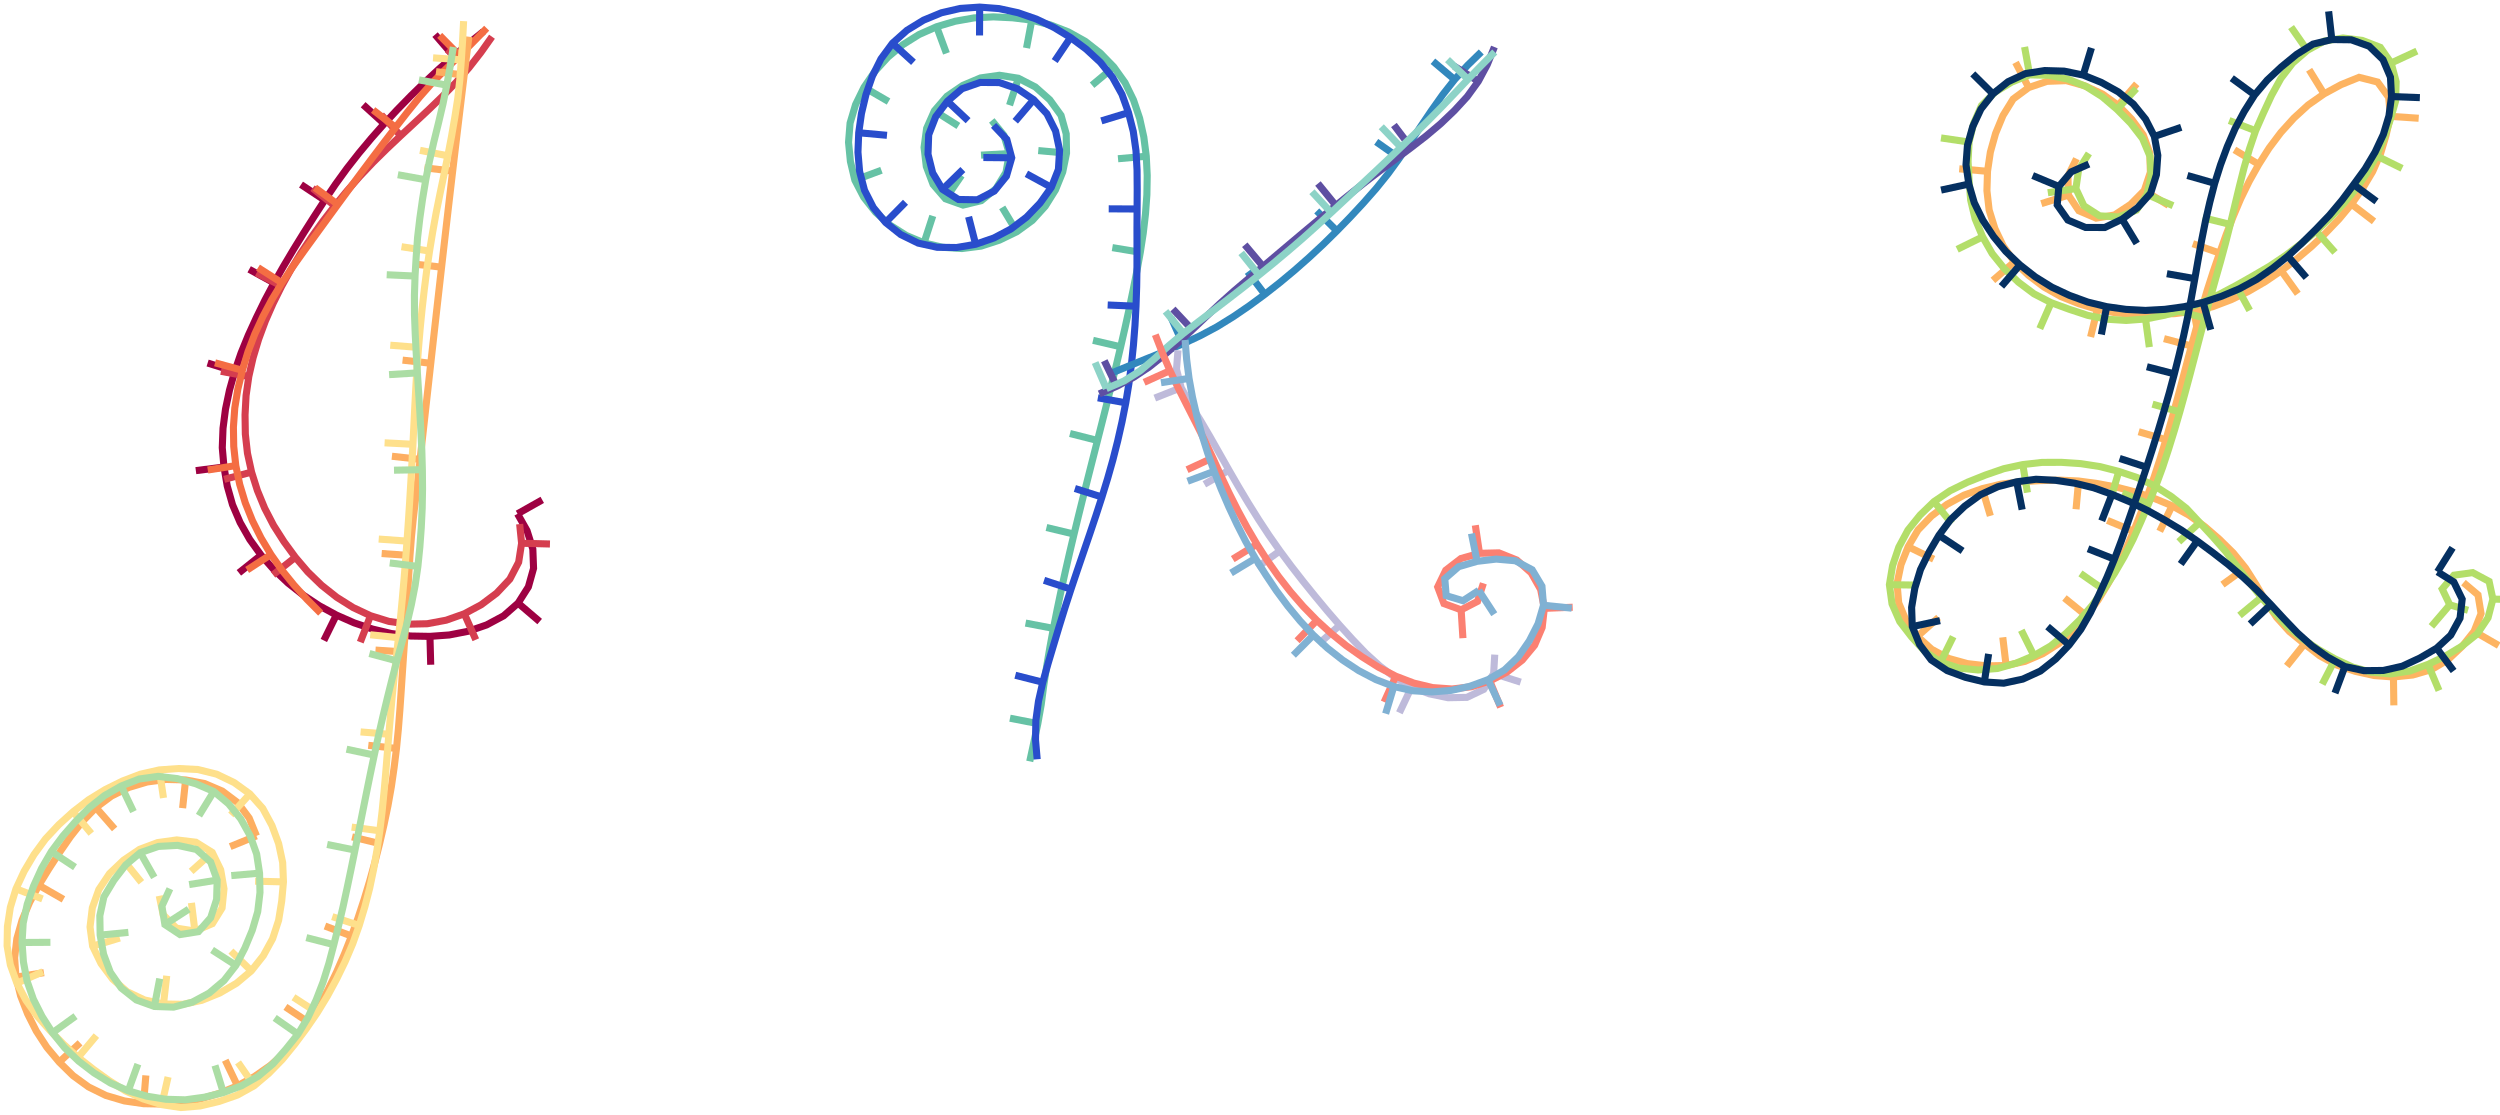 <svg viewBox = '-352.402 -157.12 704.804 314.239' xmlns = 'http://www.w3.org/2000/svg'>
<path stroke-width='2' fill='none' stroke='#9E0142' d='M -216.1 -148.267 L -220.35 -144.825 L -224.533 -141.303 L -228.632 -137.682 L -232.634 -133.955 L -236.549 -130.136 L -240.373 -126.226 L -244.099 -122.224 L -247.722 -118.126 L -251.226 -113.928 L -254.598 -109.622 L -257.809 -105.195 L -260.869 -100.662 L -263.845 -96.074 L -266.776 -91.456 L -269.65 -86.803 L -272.448 -82.104 L -275.146 -77.347 L -277.712 -72.517 L -280.112 -67.603 L -282.389 -62.631 L -284.455 -57.568 L -286.232 -52.396 L -287.704 -47.13 L -288.829 -41.78 L -289.53 -36.36 L -289.738 -30.9 L -289.256 -25.467 L -288.334 -20.076 L -286.85 -14.824 L -284.702 -9.8 L -282.001 -5.048 L -278.804 -0.613 L -275.19 3.489 L -271.217 7.243 L -266.932 10.636 L -262.375 13.652 L -257.577 16.27 L -252.575 18.47 L -247.397 20.22 L -242.08 21.486 L -236.66 22.188 L -231.194 22.288 L -225.742 21.889 L -220.381 20.845 L -215.22 19.063 L -210.414 16.494 L -206.338 12.914 L -203.44 8.333 L -201.98 3.108 L -202.184 -2.312 L -203.816 -7.51 L -206.5 -12.267' /><line stroke-width='2' x1='-224.533' y1='-141.303' x2='-229.758' y2='-147.361' fill='none' stroke='#9E0142' />
<line stroke-width='2' x1='-244.099' y1='-122.224' x2='-250.024' y2='-127.599' fill='none' stroke='#9E0142' />
<line stroke-width='2' x1='-260.869' y1='-100.662' x2='-267.541' y2='-105.077' fill='none' stroke='#9E0142' />
<line stroke-width='2' x1='-275.146' y1='-77.347' x2='-282.159' y2='-81.198' fill='none' stroke='#9E0142' />
<line stroke-width='2' x1='-286.232' y1='-52.396' x2='-293.87' y2='-54.773' fill='none' stroke='#9E0142' />
<line stroke-width='2' x1='-289.256' y1='-25.467' x2='-297.19' y2='-24.438' fill='none' stroke='#9E0142' />
<line stroke-width='2' x1='-278.804' y1='-0.613' x2='-285.058' y2='4.376' fill='none' stroke='#9E0142' />
<line stroke-width='2' x1='-257.577' y1='16.27' x2='-261.107' y2='23.449' fill='none' stroke='#9E0142' />
<line stroke-width='2' x1='-231.194' y1='22.288' x2='-230.975' y2='30.285' fill='none' stroke='#9E0142' />
<line stroke-width='2' x1='-206.338' y1='12.914' x2='-200.256' y2='18.111' fill='none' stroke='#9E0142' />
<line stroke-width='2' x1='-206.5' y1='-12.267' x2='-199.532' y2='-16.198' fill='none' stroke='#9E0142' />
<path stroke-width='2' fill='none' stroke='#D53E4F' d='M -213.7 -146.767 L -216.837 -142.326 L -220.18 -138.039 L -223.772 -133.959 L -227.565 -130.064 L -231.472 -126.282 L -235.442 -122.565 L -239.427 -118.866 L -243.381 -115.133 L -247.252 -111.315 L -250.991 -107.367 L -254.581 -103.283 L -258.035 -99.084 L -261.352 -94.775 L -264.523 -90.359 L -267.531 -85.829 L -270.363 -81.189 L -273.002 -76.435 L -275.421 -71.566 L -277.601 -66.585 L -279.485 -61.485 L -281.047 -56.278 L -282.258 -50.979 L -283.028 -45.601 L -283.319 -40.174 L -283.237 -34.739 L -282.636 -29.342 L -281.479 -24.034 L -279.845 -18.85 L -277.775 -13.823 L -275.272 -8.998 L -272.353 -4.411 L -269.144 -0.024 L -265.622 4.113 L -261.722 7.894 L -257.462 11.264 L -252.865 14.156 L -247.947 16.462 L -242.757 18.067 L -237.381 18.846 L -231.952 18.726 L -226.617 17.726 L -221.501 15.918 L -216.72 13.356 L -212.383 10.097 L -208.668 6.152 L -206.182 1.369 L -205.354 -3.968 L -205.9 -9.367' /><line stroke-width='2' x1='-220.18' y1='-138.039' x2='-226.339' y2='-143.144' fill='none' stroke='#D53E4F' />
<line stroke-width='2' x1='-239.427' y1='-118.866' x2='-244.894' y2='-124.706' fill='none' stroke='#D53E4F' />
<line stroke-width='2' x1='-258.035' y1='-99.084' x2='-264.295' y2='-104.065' fill='none' stroke='#D53E4F' />
<line stroke-width='2' x1='-273.002' y1='-76.435' x2='-280.083' y2='-80.157' fill='none' stroke='#D53E4F' />
<line stroke-width='2' x1='-282.258' y1='-50.979' x2='-290.124' y2='-52.438' fill='none' stroke='#D53E4F' />
<line stroke-width='2' x1='-281.479' y1='-24.034' x2='-289.21' y2='-21.977' fill='none' stroke='#D53E4F' />
<line stroke-width='2' x1='-269.144' y1='-0.024' x2='-275.422' y2='4.934' fill='none' stroke='#D53E4F' />
<line stroke-width='2' x1='-247.947' y1='16.462' x2='-250.834' y2='23.923' fill='none' stroke='#D53E4F' />
<line stroke-width='2' x1='-221.501' y1='15.918' x2='-218.27' y2='23.237' fill='none' stroke='#D53E4F' />
<line stroke-width='2' x1='-205.354' y1='-3.968' x2='-197.357' y2='-3.755' fill='none' stroke='#D53E4F' />
<path stroke-width='2' fill='none' stroke='#F46D43' d='M -215.2 -149.167 L -218.992 -145.28 L -222.831 -141.438 L -226.728 -137.656 L -230.543 -133.792 L -234.134 -129.721 L -237.543 -125.494 L -240.881 -121.21 L -244.186 -116.901 L -247.463 -112.57 L -250.714 -108.219 L -253.945 -103.854 L -257.161 -99.478 L -260.363 -95.091 L -263.557 -90.699 L -266.745 -86.302 L -269.895 -81.878 L -272.914 -77.365 L -275.732 -72.723 L -278.278 -67.926 L -280.55 -62.995 L -282.493 -57.926 L -284.066 -52.73 L -285.343 -47.454 L -286.212 -42.097 L -286.601 -36.684 L -286.506 -31.256 L -285.926 -25.858 L -284.82 -20.543 L -283.249 -15.347 L -281.233 -10.308 L -278.806 -5.453 L -276.016 -0.797 L -272.899 3.647 L -269.483 7.866 L -265.832 11.885 L -262 15.733' /><line stroke-width='2' x1='-222.831' y1='-141.438' x2='-228.447' y2='-147.136' fill='none' stroke='#F46D43' />
<line stroke-width='2' x1='-240.881' y1='-121.21' x2='-247.21' y2='-126.103' fill='none' stroke='#F46D43' />
<line stroke-width='2' x1='-257.161' y1='-99.478' x2='-263.615' y2='-104.205' fill='none' stroke='#F46D43' />
<line stroke-width='2' x1='-272.914' y1='-77.365' x2='-279.66' y2='-81.666' fill='none' stroke='#F46D43' />
<line stroke-width='2' x1='-284.066' y1='-52.73' x2='-291.785' y2='-54.831' fill='none' stroke='#F46D43' />
<line stroke-width='2' x1='-285.926' y1='-25.858' x2='-293.828' y2='-24.615' fill='none' stroke='#F46D43' />
<line stroke-width='2' x1='-276.016' y1='-0.797' x2='-282.726' y2='3.558' fill='none' stroke='#F46D43' />
<path stroke-width='2' fill='none' stroke='#FDAE61' d='M -220.2 -146.767 L -220.873 -141.357 L -221.54 -135.945 L -222.201 -130.533 L -222.856 -125.12 L -223.506 -119.707 L -224.149 -114.293 L -224.787 -108.878 L -225.421 -103.463 L -226.05 -98.047 L -226.674 -92.63 L -227.295 -87.213 L -227.913 -81.796 L -228.526 -76.379 L -229.138 -70.961 L -229.747 -65.543 L -230.353 -60.124 L -230.958 -54.705 L -231.561 -49.287 L -232.162 -43.868 L -232.764 -38.449 L -233.364 -33.029 L -233.964 -27.61 L -234.566 -22.191 L -235.199 -16.776 L -235.839 -11.361 L -236.39 -5.937 L -236.819 -0.502 L -237.168 4.939 L -237.488 10.382 L -237.814 15.824 L -238.179 21.264 L -238.564 26.703 L -238.933 32.143 L -239.29 37.583 L -239.667 43.023 L -240.097 48.458 L -240.626 53.884 L -241.295 59.295 L -242.075 64.691 L -243.031 70.058 L -244.145 75.395 L -245.382 80.705 L -246.724 85.99 L -248.178 91.245 L -249.754 96.463 L -251.458 101.642 L -253.305 106.772 L -255.305 111.843 L -257.478 116.843 L -259.847 121.754 L -262.432 126.553 L -265.283 131.199 L -268.488 135.607 L -272.127 139.66 L -276.205 143.269 L -280.67 146.386 L -285.452 148.992 L -290.481 151.082 L -295.7 152.641 L -301.052 153.658 L -306.481 154.138 L -311.93 154.034 L -317.322 153.257 L -322.54 151.717 L -327.421 149.319 L -331.817 146.122 L -335.703 142.308 L -339.199 138.129 L -342.167 133.569 L -344.622 128.704 L -346.594 123.624 L -347.911 118.337 L -348.277 112.905 L -347.652 107.499 L -346.167 102.263 L -344.033 97.252 L -341.455 92.451 L -338.608 87.802 L -335.632 83.234 L -332.531 78.749 L -329.155 74.471 L -325.354 70.564 L -320.987 67.311 L -316.116 64.885 L -310.902 63.331 L -305.51 62.623 L -300.072 62.757 L -294.732 63.771 L -289.745 65.895 L -285.407 69.155 L -282.157 73.496 L -280.1 78.533' /><line stroke-width='2' x1='-221.54' y1='-135.945' x2='-229.48' y2='-136.92' fill='none' stroke='#FDAE61' />
<line stroke-width='2' x1='-224.787' y1='-108.878' x2='-232.732' y2='-109.811' fill='none' stroke='#FDAE61' />
<line stroke-width='2' x1='-227.913' y1='-81.796' x2='-235.861' y2='-82.7' fill='none' stroke='#FDAE61' />
<line stroke-width='2' x1='-230.958' y1='-54.705' x2='-238.909' y2='-55.592' fill='none' stroke='#FDAE61' />
<line stroke-width='2' x1='-233.964' y1='-27.61' x2='-241.915' y2='-28.492' fill='none' stroke='#FDAE61' />
<line stroke-width='2' x1='-236.819' y1='-0.502' x2='-244.798' y2='-1.073' fill='none' stroke='#FDAE61' />
<line stroke-width='2' x1='-238.564' y1='26.703' x2='-246.545' y2='26.15' fill='none' stroke='#FDAE61' />
<line stroke-width='2' x1='-240.626' y1='53.884' x2='-248.578' y2='53.005' fill='none' stroke='#FDAE61' />
<line stroke-width='2' x1='-245.382' y1='80.705' x2='-253.155' y2='78.814' fill='none' stroke='#FDAE61' />
<line stroke-width='2' x1='-253.305' y1='106.772' x2='-260.79' y2='103.949' fill='none' stroke='#FDAE61' />
<line stroke-width='2' x1='-265.283' y1='131.199' x2='-271.933' y2='126.752' fill='none' stroke='#FDAE61' />
<line stroke-width='2' x1='-285.452' y1='148.992' x2='-288.906' y2='141.776' fill='none' stroke='#FDAE61' />
<line stroke-width='2' x1='-311.93' y1='154.034' x2='-311.282' y2='146.06' fill='none' stroke='#FDAE61' />
<line stroke-width='2' x1='-335.703' y1='142.308' x2='-329.826' y2='136.881' fill='none' stroke='#FDAE61' />
<line stroke-width='2' x1='-347.911' y1='118.337' x2='-340.008' y2='117.096' fill='none' stroke='#FDAE61' />
<line stroke-width='2' x1='-341.455' y1='92.451' x2='-334.516' y2='96.433' fill='none' stroke='#FDAE61' />
<line stroke-width='2' x1='-325.354' y1='70.564' x2='-320.081' y2='76.58' fill='none' stroke='#FDAE61' />
<line stroke-width='2' x1='-300.072' y1='62.757' x2='-300.919' y2='70.712' fill='none' stroke='#FDAE61' />
<line stroke-width='2' x1='-280.1' y1='78.533' x2='-287.506' y2='81.558' fill='none' stroke='#FDAE61' />
<path stroke-width='2' fill='none' stroke='#FEE08B' d='M -221.7 -151.167 L -221.986 -145.705 L -222.338 -140.246 L -222.758 -134.793 L -223.347 -129.357 L -224.194 -123.953 L -225.128 -118.563 L -226.15 -113.19 L -227.242 -107.83 L -228.362 -102.476 L -229.444 -97.114 L -230.418 -91.732 L -231.305 -86.334 L -232.099 -80.922 L -232.782 -75.496 L -233.398 -70.06 L -233.939 -64.617 L -234.402 -59.167 L -234.804 -53.712 L -235.156 -48.254 L -235.445 -42.791 L -235.716 -37.328 L -235.989 -31.865 L -236.281 -26.403 L -236.593 -20.942 L -236.922 -15.482 L -237.275 -10.023 L -237.658 -4.567 L -238.067 0.888 L -238.509 6.34 L -238.992 11.789 L -239.509 17.234 L -240.065 22.676 L -240.668 28.112 L -241.265 33.55 L -241.815 38.992 L -242.304 44.44 L -242.777 49.889 L -243.217 55.341 L -243.661 60.793 L -244.145 66.242 L -244.685 71.685 L -245.331 77.116 L -246.129 82.528 L -247.063 87.917 L -248.181 93.27 L -249.555 98.564 L -251.134 103.8 L -252.966 108.952 L -255.109 113.982 L -257.503 118.899 L -260.108 123.709 L -262.954 128.38 L -266.051 132.888 L -269.32 137.273 L -272.766 141.516 L -276.578 145.433 L -280.742 148.971 L -285.482 151.606 L -290.643 153.404 L -295.959 154.67 L -301.402 155.12 L -306.799 154.3 L -312.024 152.689 L -317.004 150.451 L -321.631 147.537 L -326.073 144.348 L -330.371 140.966 L -334.448 137.325 L -338.281 133.425 L -341.913 129.336 L -345.083 124.885 L -347.64 120.054 L -349.482 114.909 L -350.402 109.531 L -350.306 104.07 L -349.487 98.67 L -347.897 93.453 L -345.593 88.5 L -342.809 83.797 L -339.576 79.39 L -335.847 75.396 L -331.794 71.725 L -327.465 68.384 L -322.81 65.517 L -317.913 63.087 L -312.807 61.144 L -307.491 59.935 L -302.043 59.542 L -296.59 59.826 L -291.308 61.144 L -286.389 63.504 L -281.96 66.702 L -278.331 70.78 L -275.74 75.591 L -273.847 80.714 L -272.712 86.05 L -272.49 91.5 L -272.984 96.943 L -273.855 102.341 L -275.546 107.519 L -278.169 112.306 L -281.563 116.587 L -285.748 120.098 L -290.473 122.843 L -295.533 124.898 L -300.854 126.019 L -306.304 125.919 L -311.636 124.799 L -316.543 122.472 L -320.649 118.913 L -323.912 114.541 L -326.292 109.625 L -327.017 104.217 L -326.374 98.8 L -324.542 93.674 L -321.519 89.157 L -317.568 85.395 L -313.055 82.333 L -307.975 80.427 L -302.574 79.671 L -297.172 80.323 L -292.569 83.195 L -290.185 88.098 L -289.255 93.462 L -289.794 98.859 L -292.524 103.273 L -297.451 105.36 L -302.68 104.543 L -306.415 100.737 L -307.5 95.433' /><line stroke-width='2' x1='-222.338' y1='-140.246' x2='-230.318' y2='-140.811' fill='none' stroke='#FEE08B' />
<line stroke-width='2' x1='-226.15' y1='-113.19' x2='-233.999' y2='-114.736' fill='none' stroke='#FEE08B' />
<line stroke-width='2' x1='-231.305' y1='-86.334' x2='-239.21' y2='-87.564' fill='none' stroke='#FEE08B' />
<line stroke-width='2' x1='-234.402' y1='-59.167' x2='-242.377' y2='-59.8' fill='none' stroke='#FEE08B' />
<line stroke-width='2' x1='-235.989' y1='-31.865' x2='-243.978' y2='-32.278' fill='none' stroke='#FEE08B' />
<line stroke-width='2' x1='-237.658' y1='-4.567' x2='-245.637' y2='-5.146' fill='none' stroke='#FEE08B' />
<line stroke-width='2' x1='-240.065' y1='22.676' x2='-248.02' y2='21.829' fill='none' stroke='#FEE08B' />
<line stroke-width='2' x1='-242.777' y1='49.889' x2='-250.749' y2='49.221' fill='none' stroke='#FEE08B' />
<line stroke-width='2' x1='-245.331' y1='77.116' x2='-253.261' y2='76.06' fill='none' stroke='#FEE08B' />
<line stroke-width='2' x1='-251.134' y1='103.8' x2='-258.735' y2='101.304' fill='none' stroke='#FEE08B' />
<line stroke-width='2' x1='-262.954' y1='128.38' x2='-269.669' y2='124.032' fill='none' stroke='#FEE08B' />
<line stroke-width='2' x1='-280.742' y1='148.971' x2='-285.298' y2='142.395' fill='none' stroke='#FEE08B' />
<line stroke-width='2' x1='-306.799' y1='154.3' x2='-305.015' y2='146.501' fill='none' stroke='#FEE08B' />
<line stroke-width='2' x1='-330.371' y1='140.966' x2='-325.231' y2='134.836' fill='none' stroke='#FEE08B' />
<line stroke-width='2' x1='-347.64' y1='120.054' x2='-340.32' y2='116.826' fill='none' stroke='#FEE08B' />
<line stroke-width='2' x1='-347.897' y1='93.453' x2='-340.425' y2='96.313' fill='none' stroke='#FEE08B' />
<line stroke-width='2' x1='-331.794' y1='71.725' x2='-326.661' y2='77.861' fill='none' stroke='#FEE08B' />
<line stroke-width='2' x1='-307.491' y1='59.935' x2='-306.312' y2='67.848' fill='none' stroke='#FEE08B' />
<line stroke-width='2' x1='-281.96' y1='66.702' x2='-287.321' y2='72.64' fill='none' stroke='#FEE08B' />
<line stroke-width='2' x1='-272.49' y1='91.5' x2='-280.487' y2='91.301' fill='none' stroke='#FEE08B' />
<line stroke-width='2' x1='-281.563' y1='116.587' x2='-287.297' y2='111.009' fill='none' stroke='#FEE08B' />
<line stroke-width='2' x1='-306.304' y1='125.919' x2='-305.405' y2='117.97' fill='none' stroke='#FEE08B' />
<line stroke-width='2' x1='-326.292' y1='109.625' x2='-318.63' y2='107.321' fill='none' stroke='#FEE08B' />
<line stroke-width='2' x1='-317.568' y1='85.395' x2='-312.547' y2='91.623' fill='none' stroke='#FEE08B' />
<line stroke-width='2' x1='-292.569' y1='83.195' x2='-298.516' y2='88.546' fill='none' stroke='#FEE08B' />
<line stroke-width='2' x1='-297.451' y1='105.36' x2='-298.431' y2='97.42' fill='none' stroke='#FEE08B' />
<path stroke-width='2' fill='none' stroke='#ABDDA4' d='M -224.6 -143.867 L -225.475 -138.473 L -226.443 -133.095 L -227.536 -127.741 L -228.787 -122.422 L -230.096 -117.116 L -231.31 -111.788 L -232.37 -106.428 L -233.267 -101.037 L -234.038 -95.627 L -234.673 -90.2 L -235.066 -84.749 L -235.391 -79.294 L -235.568 -73.833 L -235.546 -68.369 L -235.34 -62.908 L -235.056 -57.451 L -234.729 -51.996 L -234.383 -46.542 L -234.047 -41.088 L -233.739 -35.632 L -233.482 -30.173 L -233.328 -24.711 L -233.278 -19.246 L -233.377 -13.783 L -233.641 -8.325 L -234.04 -2.875 L -234.59 2.561 L -235.377 7.968 L -236.425 13.331 L -237.669 18.652 L -239.071 23.934 L -240.531 29.2 L -241.913 34.487 L -243.235 39.789 L -244.509 45.103 L -245.726 50.431 L -246.887 55.771 L -248.011 61.119 L -249.103 66.473 L -250.179 71.831 L -251.252 77.189 L -252.329 82.547 L -253.426 87.9 L -254.549 93.249 L -255.711 98.588 L -256.965 103.907 L -258.29 109.209 L -259.686 114.492 L -261.313 119.708 L -263.277 124.807 L -265.591 129.756 L -268.4 134.429 L -271.822 138.689 L -275.426 142.785 L -279.59 146.297 L -284.326 148.982 L -289.435 150.896 L -294.737 152.199 L -300.148 152.942 L -305.606 152.794 L -310.996 151.919 L -316.243 150.41 L -321.237 148.224 L -325.887 145.365 L -330.221 142.045 L -334.169 138.277 L -337.595 134.032 L -340.538 129.432 L -343.003 124.557 L -344.792 119.398 L -345.803 114.031 L -346.188 108.586 L -345.868 103.143 L -344.727 97.811 L -342.936 92.654 L -340.674 87.684 L -337.936 82.96 L -334.681 78.578 L -331.087 74.462 L -327.236 70.587 L -322.965 67.19 L -318.232 64.476 L -313.152 62.499 L -307.804 61.747 L -302.395 62.391 L -297.143 63.863 L -292.128 66.016 L -287.963 69.493 L -284.534 73.74 L -281.874 78.508 L -280.048 83.641 L -279.228 89.036 L -279.108 94.491 L -279.747 99.905 L -281.282 105.13 L -283.375 110.176 L -285.892 115.022 L -289.246 119.32 L -293.417 122.838 L -298.217 125.425 L -303.467 126.813 L -308.883 126.623 L -313.967 124.787 L -318.213 121.43 L -321.305 116.977 L -323.203 111.879 L -324.166 106.508 L -324.258 101.05 L -323.113 95.737 L -320.298 91.059 L -316.97 86.73 L -312.863 83.272 L -307.748 81.505 L -302.326 81.208 L -297.023 82.367 L -293.013 85.898 L -291.174 90.988 L -291.334 96.431 L -293.005 101.598 L -296.455 105.533 L -301.651 106.355 L -305.917 103.53 L -306.762 98.349 L -304.5 93.433' /><line stroke-width='2' x1='-226.443' y1='-133.095' x2='-234.299' y2='-134.603' fill='none' stroke='#ABDDA4' />
<line stroke-width='2' x1='-232.37' y1='-106.428' x2='-240.24' y2='-107.861' fill='none' stroke='#ABDDA4' />
<line stroke-width='2' x1='-235.391' y1='-79.294' x2='-243.383' y2='-79.662' fill='none' stroke='#ABDDA4' />
<line stroke-width='2' x1='-234.729' y1='-51.996' x2='-242.714' y2='-51.504' fill='none' stroke='#ABDDA4' />
<line stroke-width='2' x1='-233.328' y1='-24.711' x2='-241.326' y2='-24.562' fill='none' stroke='#ABDDA4' />
<line stroke-width='2' x1='-234.59' y1='2.561' x2='-242.53' y2='1.582' fill='none' stroke='#ABDDA4' />
<line stroke-width='2' x1='-240.531' y1='29.2' x2='-248.256' y2='27.119' fill='none' stroke='#ABDDA4' />
<line stroke-width='2' x1='-246.887' y1='55.771' x2='-254.71' y2='54.099' fill='none' stroke='#ABDDA4' />
<line stroke-width='2' x1='-252.329' y1='82.547' x2='-260.169' y2='80.956' fill='none' stroke='#ABDDA4' />
<line stroke-width='2' x1='-258.29' y1='109.209' x2='-266.038' y2='107.217' fill='none' stroke='#ABDDA4' />
<line stroke-width='2' x1='-268.4' y1='134.429' x2='-274.961' y2='129.852' fill='none' stroke='#ABDDA4' />
<line stroke-width='2' x1='-289.435' y1='150.896' x2='-291.796' y2='143.253' fill='none' stroke='#ABDDA4' />
<line stroke-width='2' x1='-316.243' y1='150.41' x2='-313.528' y2='142.885' fill='none' stroke='#ABDDA4' />
<line stroke-width='2' x1='-337.595' y1='134.032' x2='-331.104' y2='129.356' fill='none' stroke='#ABDDA4' />
<line stroke-width='2' x1='-346.188' y1='108.586' x2='-338.188' y2='108.538' fill='none' stroke='#ABDDA4' />
<line stroke-width='2' x1='-337.936' y1='82.96' x2='-331.254' y2='87.359' fill='none' stroke='#ABDDA4' />
<line stroke-width='2' x1='-318.232' y1='64.476' x2='-314.782' y2='71.694' fill='none' stroke='#ABDDA4' />
<line stroke-width='2' x1='-292.128' y1='66.016' x2='-296.314' y2='72.834' fill='none' stroke='#ABDDA4' />
<line stroke-width='2' x1='-279.228' y1='89.036' x2='-287.198' y2='89.727' fill='none' stroke='#ABDDA4' />
<line stroke-width='2' x1='-285.892' y1='115.022' x2='-292.623' y2='110.699' fill='none' stroke='#ABDDA4' />
<line stroke-width='2' x1='-308.883' y1='126.623' x2='-307.366' y2='118.768' fill='none' stroke='#ABDDA4' />
<line stroke-width='2' x1='-324.166' y1='106.508' x2='-316.204' y2='105.732' fill='none' stroke='#ABDDA4' />
<line stroke-width='2' x1='-312.863' y1='83.272' x2='-308.914' y2='90.23' fill='none' stroke='#ABDDA4' />
<line stroke-width='2' x1='-291.174' y1='90.988' x2='-299.074' y2='92.252' fill='none' stroke='#ABDDA4' />
<line stroke-width='2' x1='-305.917' y1='103.53' x2='-299.198' y2='99.188' fill='none' stroke='#ABDDA4' />
<path stroke-width='2' fill='none' stroke='#66C2A5' d='M -72.799 -123.167 L -69.374 -118.971 L -67.847 -113.828 L -68.79 -108.539 L -71.602 -103.943 L -75.763 -100.547 L -80.89 -99.303 L -85.841 -101.067 L -89.338 -105.113 L -91.256 -110.174 L -91.889 -115.569 L -91.162 -120.945 L -88.974 -125.892 L -85.442 -129.981 L -80.971 -133.041 L -75.975 -135.149 L -70.644 -135.902 L -65.307 -135.064 L -60.511 -132.594 L -56.453 -128.99 L -53.27 -124.589 L -51.813 -119.36 L -51.725 -113.936 L -52.803 -108.619 L -54.838 -103.588 L -57.713 -98.988 L -61.363 -94.977 L -65.741 -91.787 L -70.63 -89.422 L -75.8 -87.741 L -81.189 -87.051 L -86.615 -87.396 L -91.906 -88.637 L -96.911 -90.743 L -101.495 -93.652 L -105.543 -97.267 L -108.903 -101.523 L -111.4 -106.335 L -112.652 -111.592 L -113.182 -117.006 L -112.746 -122.418 L -111.201 -127.629 L -108.814 -132.515 L -105.747 -137.001 L -102.083 -141.014 L -97.913 -144.496 L -93.31 -147.379 L -88.347 -149.584 L -83.137 -151.128 L -77.783 -152.077 L -72.354 -152.366 L -66.921 -152.1 L -61.522 -151.432 L -56.252 -150.089 L -51.187 -148.116 L -46.446 -145.473 L -42.171 -142.122 L -38.385 -138.226 L -35.231 -133.81 L -32.846 -128.933 L -31.115 -123.779 L -29.935 -118.47 L -29.243 -113.073 L -28.98 -107.638 L -29.073 -102.197 L -29.468 -96.77 L -30.1 -91.366 L -30.925 -85.987 L -31.903 -80.633 L -32.965 -75.296 L -34.078 -69.968 L -35.247 -64.653 L -36.465 -59.349 L -37.722 -54.054 L -39.012 -48.766 L -40.326 -43.485 L -41.656 -38.208 L -42.997 -32.933 L -44.341 -27.659 L -45.681 -22.384 L -47.01 -17.107 L -48.322 -11.825 L -49.609 -6.537 L -50.865 -1.242 L -52.081 4.063 L -53.25 9.378 L -54.365 14.705 L -55.423 20.044 L -56.413 25.395 L -57.329 30.76 L -58.151 36.139 L -58.863 41.535 L -59.819 46.89 L -60.946 52.214 L -62.099 57.533' /><line stroke-width='2' x1='-67.847' y1='-113.828' x2='-75.835' y2='-113.38' fill='none' stroke='#66C2A5' />
<line stroke-width='2' x1='-85.841' y1='-101.067' x2='-81.323' y2='-107.669' fill='none' stroke='#66C2A5' />
<line stroke-width='2' x1='-88.974' y1='-125.892' x2='-82.215' y2='-121.613' fill='none' stroke='#66C2A5' />
<line stroke-width='2' x1='-65.307' y1='-135.064' x2='-67.79' y2='-127.459' fill='none' stroke='#66C2A5' />
<line stroke-width='2' x1='-51.725' y1='-113.936' x2='-59.691' y2='-114.671' fill='none' stroke='#66C2A5' />
<line stroke-width='2' x1='-65.741' y1='-91.787' x2='-69.856' y2='-98.649' fill='none' stroke='#66C2A5' />
<line stroke-width='2' x1='-91.906' y1='-88.637' x2='-89.432' y2='-96.245' fill='none' stroke='#66C2A5' />
<line stroke-width='2' x1='-111.4' y1='-106.335' x2='-103.902' y2='-109.125' fill='none' stroke='#66C2A5' />
<line stroke-width='2' x1='-108.814' y1='-132.515' x2='-101.9' y2='-128.491' fill='none' stroke='#66C2A5' />
<line stroke-width='2' x1='-88.347' y1='-149.584' x2='-85.581' y2='-142.078' fill='none' stroke='#66C2A5' />
<line stroke-width='2' x1='-61.522' y1='-151.432' x2='-63.004' y2='-143.57' fill='none' stroke='#66C2A5' />
<line stroke-width='2' x1='-38.385' y1='-138.226' x2='-44.526' y2='-133.099' fill='none' stroke='#66C2A5' />
<line stroke-width='2' x1='-29.243' y1='-113.073' x2='-37.212' y2='-112.37' fill='none' stroke='#66C2A5' />
<line stroke-width='2' x1='-30.925' y1='-85.987' x2='-38.814' y2='-87.312' fill='none' stroke='#66C2A5' />
<line stroke-width='2' x1='-36.465' y1='-59.349' x2='-44.256' y2='-61.168' fill='none' stroke='#66C2A5' />
<line stroke-width='2' x1='-42.997' y1='-32.933' x2='-50.75' y2='-34.906' fill='none' stroke='#66C2A5' />
<line stroke-width='2' x1='-49.609' y1='-6.537' x2='-57.388' y2='-8.406' fill='none' stroke='#66C2A5' />
<line stroke-width='2' x1='-55.423' y1='20.044' x2='-63.28' y2='18.539' fill='none' stroke='#66C2A5' />
<line stroke-width='2' x1='-59.819' y1='46.89' x2='-67.671' y2='45.358' fill='none' stroke='#66C2A5' />
<path stroke-width='2' fill='none' stroke='#294dcc' d='M -72.299 -121.767 L -68.56 -117.816 L -67.173 -112.632 L -68.672 -107.441 L -72.09 -103.253 L -76.86 -100.797 L -82.186 -100.881 L -86.673 -103.732 L -89.463 -108.362 L -90.778 -113.661 L -90.585 -119.125 L -88.604 -124.219 L -85.299 -128.583 L -81.189 -132.104 L -76.066 -133.879 L -70.65 -133.84 L -65.514 -132.078 L -60.995 -129.025 L -57.256 -125.044 L -54.81 -120.174 L -53.68 -114.821 L -54.011 -109.37 L -56.013 -104.297 L -59.2 -99.848 L -62.993 -95.905 L -67.344 -92.597 L -72.179 -90.04 L -77.35 -88.254 L -82.742 -87.337 L -88.213 -87.404 L -93.558 -88.586 L -98.47 -90.996 L -102.742 -94.406 L -106.204 -98.629 L -108.677 -103.493 L -110.065 -108.772 L -110.526 -114.223 L -110.309 -119.695 L -109.54 -125.12 L -108.272 -130.451 L -106.473 -135.628 L -104.031 -140.53 L -100.793 -144.933 L -96.714 -148.569 L -92.051 -151.429 L -86.999 -153.519 L -81.672 -154.745 L -76.214 -155.12 L -70.757 -154.698 L -65.404 -153.536 L -60.226 -151.743 L -55.28 -149.382 L -50.594 -146.543 L -46.197 -143.274 L -42.18 -139.557 L -38.746 -135.303 L -36.098 -130.524 L -34.257 -125.372 L -32.908 -120.06 L -32.144 -114.637 L -31.844 -109.163 L -31.803 -103.681 L -31.832 -98.199 L -31.864 -92.716 L -31.857 -87.234 L -31.867 -81.751 L -31.952 -76.269 L -32.136 -70.79 L -32.432 -65.316 L -32.858 -59.85 L -33.422 -54.397 L -34.14 -48.961 L -35.022 -43.551 L -36.087 -38.173 L -37.298 -32.826 L -38.644 -27.512 L -40.136 -22.236 L -41.744 -16.995 L -43.433 -11.779 L -45.177 -6.582 L -46.95 -1.393 L -48.724 3.794 L -50.47 8.991 L -52.162 14.206 L -53.782 19.444 L -55.358 24.695 L -56.929 29.948 L -58.418 35.224 L -59.632 40.568 L -60.371 45.996 L -60.469 51.472 L -59.999 56.933' /><line stroke-width='2' x1='-67.173' y1='-112.632' x2='-75.173' y2='-112.711' fill='none' stroke='#294dcc' />
<line stroke-width='2' x1='-86.673' y1='-103.732' x2='-80.95' y2='-109.322' fill='none' stroke='#294dcc' />
<line stroke-width='2' x1='-85.299' y1='-128.583' x2='-79.475' y2='-123.098' fill='none' stroke='#294dcc' />
<line stroke-width='2' x1='-60.995' y1='-129.025' x2='-66.182' y2='-122.934' fill='none' stroke='#294dcc' />
<line stroke-width='2' x1='-56.013' y1='-104.297' x2='-63.038' y2='-108.124' fill='none' stroke='#294dcc' />
<line stroke-width='2' x1='-77.35' y1='-88.254' x2='-79.333' y2='-96.004' fill='none' stroke='#294dcc' />
<line stroke-width='2' x1='-102.742' y1='-94.406' x2='-97.122' y2='-100.1' fill='none' stroke='#294dcc' />
<line stroke-width='2' x1='-110.309' y1='-119.695' x2='-102.341' y2='-118.974' fill='none' stroke='#294dcc' />
<line stroke-width='2' x1='-100.793' y1='-144.933' x2='-94.877' y2='-139.548' fill='none' stroke='#294dcc' />
<line stroke-width='2' x1='-76.214' y1='-155.12' x2='-76.249' y2='-147.12' fill='none' stroke='#294dcc' />
<line stroke-width='2' x1='-50.594' y1='-146.543' x2='-55.058' y2='-139.904' fill='none' stroke='#294dcc' />
<line stroke-width='2' x1='-34.257' y1='-125.372' x2='-41.909' y2='-123.039' fill='none' stroke='#294dcc' />
<line stroke-width='2' x1='-31.832' y1='-98.199' x2='-39.832' y2='-98.243' fill='none' stroke='#294dcc' />
<line stroke-width='2' x1='-32.136' y1='-70.79' x2='-40.128' y2='-71.14' fill='none' stroke='#294dcc' />
<line stroke-width='2' x1='-35.022' y1='-43.551' x2='-42.895' y2='-44.971' fill='none' stroke='#294dcc' />
<line stroke-width='2' x1='-41.744' y1='-16.995' x2='-49.374' y2='-19.401' fill='none' stroke='#294dcc' />
<line stroke-width='2' x1='-50.47' y1='8.991' x2='-58.067' y2='6.482' fill='none' stroke='#294dcc' />
<line stroke-width='2' x1='-58.418' y1='35.224' x2='-66.171' y2='33.251' fill='none' stroke='#294dcc' />
<path stroke-width='2' fill='none' stroke='#3288BD' d='M 65.201 -142.467 L 61.32 -138.689 L 57.676 -134.684 L 54.327 -130.429 L 51.194 -126.01 L 48.163 -121.521 L 45.165 -117.01 L 42.121 -112.529 L 38.933 -108.15 L 35.53 -103.937 L 31.951 -99.872 L 28.263 -95.904 L 24.489 -92.019 L 20.626 -88.222 L 16.66 -84.532 L 12.599 -80.948 L 8.439 -77.479 L 4.178 -74.135 L -0.186 -70.927 L -4.658 -67.87 L -9.264 -65.022 L -14.042 -62.471 L -18.949 -60.179 L -23.942 -58.079 L -28.969 -56.061 L -33.989 -54.027 L -38.999 -51.967' /><line stroke-width='2' x1='57.676' y1='-134.684' x2='51.57' y2='-139.853' fill='none' stroke='#3288BD' />
<line stroke-width='2' x1='42.121' y1='-112.529' x2='35.578' y2='-117.131' fill='none' stroke='#3288BD' />
<line stroke-width='2' x1='24.489' y1='-92.019' x2='18.815' y2='-97.659' fill='none' stroke='#3288BD' />
<line stroke-width='2' x1='4.178' y1='-74.135' x2='-0.661' y2='-80.505' fill='none' stroke='#3288BD' />
<line stroke-width='2' x1='-18.949' y1='-60.179' x2='-22.193' y2='-67.492' fill='none' stroke='#3288BD' />
<path stroke-width='2' fill='none' stroke='#5E4FA2' d='M 68.9 -143.867 L 66.893 -138.906 L 64.369 -134.191 L 61.229 -129.863 L 57.608 -125.925 L 53.737 -122.229 L 49.647 -118.78 L 45.412 -115.506 L 41.123 -112.303 L 36.823 -109.115 L 32.575 -105.857 L 28.372 -102.543 L 24.206 -99.18 L 20.071 -95.781 L 15.958 -92.355 L 11.861 -88.908 L 7.771 -85.455 L 3.681 -82.001 L -0.416 -78.556 L -4.499 -75.094 L -8.488 -71.525 L -12.383 -67.853 L -16.261 -64.162 L -20.187 -60.524 L -24.218 -57.002 L -28.408 -53.673 L -32.87 -50.722 L -37.596 -48.213 L -42.499 -46.067' /><line stroke-width='2' x1='64.369' y1='-134.191' x2='57.589' y2='-138.437' fill='none' stroke='#5E4FA2' />
<line stroke-width='2' x1='45.412' y1='-115.506' x2='40.571' y2='-121.875' fill='none' stroke='#5E4FA2' />
<line stroke-width='2' x1='24.206' y1='-99.18' x2='19.153' y2='-105.382' fill='none' stroke='#5E4FA2' />
<line stroke-width='2' x1='3.681' y1='-82.001' x2='-1.473' y2='-88.119' fill='none' stroke='#5E4FA2' />
<line stroke-width='2' x1='-16.261' y1='-64.162' x2='-21.737' y2='-69.994' fill='none' stroke='#5E4FA2' />
<line stroke-width='2' x1='-37.596' y1='-48.213' x2='-41.078' y2='-55.415' fill='none' stroke='#5E4FA2' />
<path stroke-width='2' fill='none' stroke='#8DD3C7' d='M 69.001 -142.467 L 65.207 -138.643 L 61.457 -134.777 L 57.755 -130.864 L 54.033 -126.971 L 50.25 -123.137 L 46.417 -119.353 L 42.544 -115.609 L 38.64 -111.898 L 34.715 -108.209 L 30.777 -104.535 L 26.835 -100.863 L 22.892 -97.194 L 18.929 -93.546 L 14.914 -89.956 L 10.836 -86.436 L 6.704 -82.982 L 2.522 -79.587 L -1.7 -76.242 L -5.957 -72.942 L -10.238 -69.673 L -14.532 -66.422 L -18.791 -63.125 L -22.911 -59.657 L -26.885 -56.022 L -31.002 -52.554 L -35.557 -49.696 L -40.499 -47.567' /><line stroke-width='2' x1='61.457' y1='-134.777' x2='55.68' y2='-140.311' fill='none' stroke='#8DD3C7' />
<line stroke-width='2' x1='42.544' y1='-115.609' x2='37.008' y2='-121.385' fill='none' stroke='#8DD3C7' />
<line stroke-width='2' x1='22.892' y1='-97.194' x2='17.458' y2='-103.065' fill='none' stroke='#8DD3C7' />
<line stroke-width='2' x1='2.522' y1='-79.587' x2='-2.483' y2='-85.827' fill='none' stroke='#8DD3C7' />
<line stroke-width='2' x1='-18.791' y1='-63.125' x2='-23.817' y2='-69.349' fill='none' stroke='#8DD3C7' />
<line stroke-width='2' x1='-40.499' y1='-47.567' x2='-43.664' y2='-54.914' fill='none' stroke='#8DD3C7' />
<path stroke-width='2' fill='none' stroke='#BEBADA' d='M -20.299 -58.367 L -20.72 -53.023 L -19.407 -47.84 L -16.796 -43.138 L -13.947 -38.573 L -11.227 -33.928 L -8.573 -29.246 L -5.92 -24.562 L -3.229 -19.901 L -0.463 -15.284 L 2.389 -10.719 L 5.345 -6.221 L 8.436 -1.815 L 11.646 2.506 L 14.952 6.752 L 18.332 10.941 L 21.768 15.085 L 25.285 19.159 L 28.9 23.146 L 32.621 27.035 L 36.605 30.652 L 40.889 33.905 L 45.534 36.598 L 50.561 38.483 L 55.819 39.581 L 61.152 39.482 L 65.903 37.222 L 68.688 32.763 L 69.001 27.433' /><line stroke-width='2' x1='-19.407' y1='-47.84' x2='-26.843' y2='-44.891' fill='none' stroke='#BEBADA' />
<line stroke-width='2' x1='-5.92' y1='-24.562' x2='-12.865' y2='-20.591' fill='none' stroke='#BEBADA' />
<line stroke-width='2' x1='8.436' y1='-1.815' x2='1.95' y2='2.868' fill='none' stroke='#BEBADA' />
<line stroke-width='2' x1='25.285' y1='19.159' x2='19.294' y2='24.46' fill='none' stroke='#BEBADA' />
<line stroke-width='2' x1='45.534' y1='36.598' x2='42.111' y2='43.828' fill='none' stroke='#BEBADA' />
<line stroke-width='2' x1='68.688' y1='32.763' x2='76.311' y2='35.191' fill='none' stroke='#BEBADA' />
<path stroke-width='2' fill='none' stroke='#FB8072' d='M -26.7 -62.767 L -24.717 -57.663 L -22.56 -52.629 L -20.211 -47.683 L -17.746 -42.793 L -15.269 -37.909 L -12.825 -33.008 L -10.489 -28.055 L -8.226 -23.068 L -5.889 -18.116 L -3.428 -13.223 L -0.821 -8.408 L 1.951 -3.686 L 4.904 0.925 L 8.053 5.404 L 11.421 9.721 L 15.01 13.855 L 18.833 17.774 L 22.878 21.465 L 27.134 24.91 L 31.611 28.063 L 36.239 30.986 L 41.092 33.511 L 46.2 35.462 L 51.516 36.73 L 56.962 37.12 L 62.386 36.496 L 67.606 34.879 L 72.456 32.349 L 76.758 28.975 L 80.234 24.785 L 82.366 19.786 L 82.981 14.389 L 81.943 9.075 L 79.263 4.36 L 75.203 0.76 L 70.154 -1.26 L 64.706 -1.126 L 59.472 0.337 L 55.179 3.647 L 52.91 8.357 L 54.672 13.043 L 59.521 14.809 L 64.141 12.425 L 65.8 7.333' /><line stroke-width='2' x1='-22.56' y1='-52.629' x2='-29.852' y2='-49.337' fill='none' stroke='#FB8072' />
<line stroke-width='2' x1='-10.489' y1='-28.055' x2='-17.75' y2='-24.696' fill='none' stroke='#FB8072' />
<line stroke-width='2' x1='1.951' y1='-3.686' x2='-4.868' y2='0.497' fill='none' stroke='#FB8072' />
<line stroke-width='2' x1='18.833' y1='17.774' x2='13.272' y2='23.524' fill='none' stroke='#FB8072' />
<line stroke-width='2' x1='41.092' y1='33.511' x2='37.813' y2='40.809' fill='none' stroke='#FB8072' />
<line stroke-width='2' x1='67.606' y1='34.879' x2='70.652' y2='42.276' fill='none' stroke='#FB8072' />
<line stroke-width='2' x1='82.981' y1='14.389' x2='90.975' y2='14.071' fill='none' stroke='#FB8072' />
<line stroke-width='2' x1='64.706' y1='-1.126' x2='63.522' y2='-9.038' fill='none' stroke='#FB8072' />
<line stroke-width='2' x1='59.521' y1='14.809' x2='60.029' y2='22.793' fill='none' stroke='#FB8072' />
<path stroke-width='2' fill='none' stroke='#80B1D3' d='M -18.299 -61.267 L -17.867 -55.847 L -17.185 -50.453 L -16.211 -45.103 L -14.985 -39.806 L -13.559 -34.559 L -11.928 -29.373 L -10.102 -24.251 L -8.113 -19.191 L -5.964 -14.196 L -3.654 -9.273 L -1.187 -4.427 L 1.505 0.298 L 4.415 4.892 L 7.439 9.41 L 10.682 13.774 L 14.15 17.96 L 17.859 21.934 L 21.853 25.619 L 26.126 28.978 L 30.669 31.959 L 35.486 34.473 L 40.558 36.426 L 45.859 37.621 L 51.282 37.947 L 56.696 37.518 L 61.999 36.353 L 67.098 34.491 L 71.759 31.754 L 75.668 28.016 L 78.744 23.555 L 81.219 18.718 L 82.742 13.518 L 82.307 8.139 L 79.549 3.51 L 74.806 0.967 L 69.411 0.502 L 64.017 1.131 L 58.826 2.638 L 54.915 6.038 L 55.309 10.809 L 60.047 12.232 L 64.501 9.333' /><line stroke-width='2' x1='-17.185' y1='-50.453' x2='-25.092' y2='-49.234' fill='none' stroke='#80B1D3' />
<line stroke-width='2' x1='-10.102' y1='-24.251' x2='-17.593' y2='-21.444' fill='none' stroke='#80B1D3' />
<line stroke-width='2' x1='1.505' y1='0.298' x2='-5.352' y2='4.42' fill='none' stroke='#80B1D3' />
<line stroke-width='2' x1='17.859' y1='21.934' x2='12.218' y2='27.607' fill='none' stroke='#80B1D3' />
<line stroke-width='2' x1='40.558' y1='36.426' x2='38.234' y2='44.081' fill='none' stroke='#80B1D3' />
<line stroke-width='2' x1='67.098' y1='34.491' x2='70.51' y2='41.727' fill='none' stroke='#80B1D3' />
<line stroke-width='2' x1='82.742' y1='13.518' x2='90.7' y2='14.333' fill='none' stroke='#80B1D3' />
<line stroke-width='2' x1='64.017' y1='1.131' x2='62.433' y2='-6.711' fill='none' stroke='#80B1D3' />
<line stroke-width='2' x1='64.501' y1='9.333' x2='68.865' y2='16.038' fill='none' stroke='#80B1D3' />
<path stroke-width='2' fill='none' stroke='#FDB462' d='M 233 -112.367 L 230.599 -107.489 L 230.725 -102.118 L 233.667 -97.712 L 238.543 -95.624 L 243.747 -96.517 L 248.283 -99.519 L 252.119 -103.412 L 253.833 -108.555 L 253.681 -114.003 L 251.809 -119.101 L 248.565 -123.502 L 244.758 -127.426 L 240.336 -130.606 L 235.382 -132.909 L 230.121 -134.388 L 224.697 -134.187 L 219.526 -132.434 L 215.154 -129.202 L 212.28 -124.553 L 210.191 -119.497 L 208.722 -114.23 L 207.921 -108.821 L 207.758 -103.353 L 208.378 -97.925 L 209.99 -92.708 L 212.347 -87.769 L 215.504 -83.302 L 219.461 -79.521 L 223.82 -76.215 L 228.578 -73.531 L 233.66 -71.499 L 238.892 -69.894 L 244.265 -68.886 L 249.721 -68.466 L 255.195 -68.536 L 260.67 -68.692 L 266.099 -69.397 L 271.422 -70.658 L 276.538 -72.603 L 281.474 -74.97 L 286.208 -77.715 L 290.731 -80.8 L 295.101 -84.1 L 299.281 -87.635 L 303.247 -91.411 L 307.034 -95.368 L 310.537 -99.576 L 313.698 -104.046 L 316.503 -108.744 L 318.708 -113.742 L 320.286 -118.984 L 321.501 -124.322 L 321.029 -129.666 L 317.889 -133.994 L 312.679 -135.32 L 307.609 -133.26 L 302.797 -130.653 L 298.319 -127.52 L 294.288 -123.822 L 290.616 -119.763 L 287.323 -115.393 L 284.387 -110.772 L 281.702 -106 L 279.296 -101.081 L 277.167 -96.035 L 275.191 -90.927 L 273.351 -85.769 L 271.565 -80.591 L 269.887 -75.378 L 268.33 -70.127 L 266.841 -64.857 L 265.399 -59.574 L 263.993 -54.28 L 262.591 -48.986 L 261.179 -43.694 L 259.718 -38.416 L 258.21 -33.151 L 256.627 -27.908 L 254.918 -22.705 L 253.085 -17.544 L 251.139 -12.425 L 249.092 -7.345 L 246.942 -2.308 L 244.547 2.617 L 241.921 7.423 L 239.066 12.094 L 235.829 16.506 L 232.186 20.589 L 228.121 24.244 L 223.517 27.174 L 218.494 29.331 L 213.16 30.499 L 207.693 30.602 L 202.257 29.967 L 196.993 28.513 L 192.185 25.936 L 188.153 22.287 L 184.97 17.844 L 182.883 12.838 L 182.42 7.424 L 183.521 2.092 L 185.548 -2.99 L 188.32 -7.702 L 192.117 -11.637 L 196.492 -14.921 L 201.289 -17.527 L 206.443 -19.356 L 211.763 -20.637 L 217.191 -21.291 L 222.658 -21.62 L 228.132 -21.763 L 233.602 -21.515 L 239.028 -20.775 L 244.408 -19.756 L 249.709 -18.391 L 254.891 -16.624 L 259.948 -14.529 L 264.722 -11.873 L 269.16 -8.671 L 273.294 -5.084 L 277.197 -1.242 L 280.645 3.009 L 283.592 7.624 L 286.343 12.358 L 289.392 16.904 L 293.044 20.933 L 297.281 24.404 L 301.601 27.768 L 306.391 30.367 L 311.566 32.136 L 316.909 33.327 L 322.365 33.737 L 327.806 33.178 L 333.043 31.667 L 337.718 28.89 L 341.694 25.14 L 345.102 20.867 L 347.062 15.85 L 346.199 10.59 L 342.1 7.133' /><line stroke-width='2' x1='230.725' y1='-102.118' x2='223.096' y2='-99.707' fill='none' stroke='#FDB462' />
<line stroke-width='2' x1='252.119' y1='-103.412' x2='258.94' y2='-99.231' fill='none' stroke='#FDB462' />
<line stroke-width='2' x1='244.758' y1='-127.426' x2='249.985' y2='-133.482' fill='none' stroke='#FDB462' />
<line stroke-width='2' x1='219.526' y1='-132.434' x2='215.82' y2='-139.524' fill='none' stroke='#FDB462' />
<line stroke-width='2' x1='207.921' y1='-108.821' x2='199.952' y2='-109.527' fill='none' stroke='#FDB462' />
<line stroke-width='2' x1='215.504' y1='-83.302' x2='209.446' y2='-78.077' fill='none' stroke='#FDB462' />
<line stroke-width='2' x1='238.892' y1='-69.894' x2='236.978' y2='-62.126' fill='none' stroke='#FDB462' />
<line stroke-width='2' x1='266.099' y1='-69.397' x2='267.539' y2='-61.528' fill='none' stroke='#FDB462' />
<line stroke-width='2' x1='290.731' y1='-80.8' x2='295.396' y2='-74.301' fill='none' stroke='#FDB462' />
<line stroke-width='2' x1='310.537' y1='-99.576' x2='316.882' y2='-94.703' fill='none' stroke='#FDB462' />
<line stroke-width='2' x1='321.501' y1='-124.322' x2='329.483' y2='-123.779' fill='none' stroke='#FDB462' />
<line stroke-width='2' x1='302.797' y1='-130.653' x2='298.592' y2='-137.459' fill='none' stroke='#FDB462' />
<line stroke-width='2' x1='284.387' y1='-110.772' x2='277.523' y2='-114.88' fill='none' stroke='#FDB462' />
<line stroke-width='2' x1='273.351' y1='-85.769' x2='265.802' y2='-88.417' fill='none' stroke='#FDB462' />
<line stroke-width='2' x1='265.399' y1='-59.574' x2='257.674' y2='-61.653' fill='none' stroke='#FDB462' />
<line stroke-width='2' x1='258.21' y1='-33.151' x2='250.535' y2='-35.408' fill='none' stroke='#FDB462' />
<line stroke-width='2' x1='249.092' y1='-7.345' x2='241.702' y2='-10.411' fill='none' stroke='#FDB462' />
<line stroke-width='2' x1='235.829' y1='16.506' x2='229.612' y2='11.47' fill='none' stroke='#FDB462' />
<line stroke-width='2' x1='213.16' y1='30.499' x2='212.224' y2='22.554' fill='none' stroke='#FDB462' />
<line stroke-width='2' x1='188.153' y1='22.287' x2='194.122' y2='16.961' fill='none' stroke='#FDB462' />
<line stroke-width='2' x1='185.548' y1='-2.99' x2='192.732' y2='0.53' fill='none' stroke='#FDB462' />
<line stroke-width='2' x1='206.443' y1='-19.356' x2='208.72' y2='-11.687' fill='none' stroke='#FDB462' />
<line stroke-width='2' x1='233.602' y1='-21.515' x2='232.88' y2='-13.547' fill='none' stroke='#FDB462' />
<line stroke-width='2' x1='259.948' y1='-14.529' x2='256.466' y2='-7.326' fill='none' stroke='#FDB462' />
<line stroke-width='2' x1='280.645' y1='3.009' x2='274.157' y2='7.69' fill='none' stroke='#FDB462' />
<line stroke-width='2' x1='297.281' y1='24.404' x2='292.288' y2='30.654' fill='none' stroke='#FDB462' />
<line stroke-width='2' x1='322.365' y1='33.737' x2='322.474' y2='41.736' fill='none' stroke='#FDB462' />
<line stroke-width='2' x1='345.102' y1='20.867' x2='352.033' y2='24.861' fill='none' stroke='#FDB462' />
<path stroke-width='2' fill='none' stroke='#B3DE69' d='M 236.5 -113.867 L 233.602 -109.254 L 232.835 -103.953 L 235.083 -99.117 L 239.501 -96.27 L 244.87 -95.961 L 249.915 -97.881 L 252.867 -102.287 L 254.05 -107.61 L 253.73 -113.051 L 251.62 -118.071 L 248.278 -122.39 L 244.433 -126.286 L 240.282 -129.833 L 235.663 -132.753 L 230.611 -134.802 L 225.258 -135.883 L 219.794 -136.02 L 214.738 -133.983 L 210.066 -131.144 L 206.229 -127.362 L 204.027 -122.371 L 202.721 -117.066 L 202.437 -111.632 L 202.73 -106.166 L 203.169 -100.71 L 204.437 -95.4 L 206.542 -90.352 L 209.252 -85.601 L 212.693 -81.351 L 216.644 -77.567 L 221.011 -74.289 L 225.862 -71.788 L 231.001 -69.913 L 236.203 -68.207 L 241.554 -67.13 L 247.012 -66.779 L 252.467 -67.187 L 257.836 -68.247 L 263.097 -69.749 L 268.185 -71.764 L 273.145 -74.078 L 277.986 -76.63 L 282.748 -79.331 L 287.476 -82.089 L 292.016 -85.141 L 296.37 -88.459 L 300.588 -91.947 L 304.558 -95.716 L 308.302 -99.708 L 311.813 -103.904 L 314.921 -108.405 L 317.608 -113.17 L 319.735 -118.201 L 321.474 -123.391 L 322.973 -128.654 L 323.121 -134.089 L 321.715 -139.36 L 318.652 -143.773 L 313.564 -145.729 L 308.155 -146.407 L 302.842 -145.532 L 298.075 -142.92 L 293.953 -139.341 L 290.632 -135.019 L 287.995 -130.228 L 285.698 -125.26 L 283.497 -120.249 L 281.744 -115.064 L 280.241 -109.8 L 278.906 -104.491 L 277.628 -99.168 L 276.354 -93.844 L 275.009 -88.538 L 273.58 -83.254 L 272.077 -77.99 L 270.603 -72.718 L 269.171 -67.434 L 267.783 -62.138 L 266.403 -56.841 L 265.015 -51.545 L 263.592 -46.259 L 262.127 -40.985 L 260.595 -35.729 L 258.971 -30.501 L 257.264 -25.3 L 255.379 -20.161 L 253.328 -15.085 L 251.177 -10.052 L 248.949 -5.052 L 246.457 -0.179 L 243.708 4.552 L 240.679 9.11 L 237.449 13.529 L 233.896 17.687 L 229.973 21.501 L 225.746 24.975 L 221.015 27.72 L 215.974 29.849 L 210.725 31.343 L 205.282 31.762 L 199.847 31.233 L 194.695 29.541 L 190.209 26.474 L 186.52 22.456 L 183.182 18.117 L 181 13.122 L 180.259 7.717 L 181.159 2.326 L 182.903 -2.854 L 185.476 -7.656 L 188.907 -11.909 L 192.836 -15.71 L 197.353 -18.756 L 202.264 -21.166 L 207.345 -23.2 L 212.519 -24.987 L 217.867 -26.144 L 223.302 -26.761 L 228.774 -26.778 L 234.233 -26.407 L 239.636 -25.576 L 244.937 -24.222 L 250.125 -22.481 L 255.055 -20.126 L 259.672 -17.192 L 263.978 -13.816 L 267.711 -9.812 L 271.423 -5.789 L 275.021 -1.668 L 278.364 2.668 L 281.706 7.003 L 285.123 11.28 L 288.695 15.427 L 292.428 19.43 L 296.646 22.903 L 301.184 25.963 L 305.939 28.674 L 310.903 30.961 L 316.173 32.405 L 321.595 32.873 L 326.983 32.063 L 332.105 30.186 L 337.044 27.827 L 341.723 25 L 345.99 21.581 L 349.028 17.052 L 350.402 11.779 L 349.332 6.792 L 344.692 4.311 L 339.411 5.041 L 336.111 8.935 L 338.25 13.393 L 343.4 14.933' /><line stroke-width='2' x1='232.835' y1='-103.953' x2='224.92' y2='-102.792' fill='none' stroke='#B3DE69' />
<line stroke-width='2' x1='252.867' y1='-102.287' x2='260.221' y2='-99.139' fill='none' stroke='#B3DE69' />
<line stroke-width='2' x1='244.433' y1='-126.286' x2='249.883' y2='-132.142' fill='none' stroke='#B3DE69' />
<line stroke-width='2' x1='219.794' y1='-136.02' x2='218.37' y2='-143.893' fill='none' stroke='#B3DE69' />
<line stroke-width='2' x1='202.721' y1='-117.066' x2='194.807' y2='-118.236' fill='none' stroke='#B3DE69' />
<line stroke-width='2' x1='206.542' y1='-90.352' x2='199.361' y2='-86.824' fill='none' stroke='#B3DE69' />
<line stroke-width='2' x1='225.862' y1='-71.788' x2='222.651' y2='-64.461' fill='none' stroke='#B3DE69' />
<line stroke-width='2' x1='252.467' y1='-67.187' x2='253.542' y2='-59.26' fill='none' stroke='#B3DE69' />
<line stroke-width='2' x1='277.986' y1='-76.63' x2='281.826' y2='-69.611' fill='none' stroke='#B3DE69' />
<line stroke-width='2' x1='300.588' y1='-91.947' x2='305.895' y2='-85.961' fill='none' stroke='#B3DE69' />
<line stroke-width='2' x1='317.608' y1='-113.17' x2='324.788' y2='-109.642' fill='none' stroke='#B3DE69' />
<line stroke-width='2' x1='321.715' y1='-139.36' x2='328.974' y2='-142.722' fill='none' stroke='#B3DE69' />
<line stroke-width='2' x1='298.075' y1='-142.92' x2='293.504' y2='-149.485' fill='none' stroke='#B3DE69' />
<line stroke-width='2' x1='283.497' y1='-120.249' x2='276.038' y2='-123.142' fill='none' stroke='#B3DE69' />
<line stroke-width='2' x1='276.354' y1='-93.844' x2='268.586' y2='-95.758' fill='none' stroke='#B3DE69' />
<line stroke-width='2' x1='269.171' y1='-67.434' x2='261.44' y2='-69.494' fill='none' stroke='#B3DE69' />
<line stroke-width='2' x1='262.127' y1='-40.985' x2='254.433' y2='-43.175' fill='none' stroke='#B3DE69' />
<line stroke-width='2' x1='253.328' y1='-15.085' x2='245.941' y2='-18.156' fill='none' stroke='#B3DE69' />
<line stroke-width='2' x1='240.679' y1='9.11' x2='234.117' y2='4.535' fill='none' stroke='#B3DE69' />
<line stroke-width='2' x1='221.015' y1='27.72' x2='217.444' y2='20.561' fill='none' stroke='#B3DE69' />
<line stroke-width='2' x1='194.695' y1='29.541' x2='198.237' y2='22.368' fill='none' stroke='#B3DE69' />
<line stroke-width='2' x1='180.259' y1='7.717' x2='188.258' y2='7.834' fill='none' stroke='#B3DE69' />
<line stroke-width='2' x1='192.836' y1='-15.71' x2='197.873' y2='-9.495' fill='none' stroke='#B3DE69' />
<line stroke-width='2' x1='217.867' y1='-26.144' x2='219.166' y2='-18.25' fill='none' stroke='#B3DE69' />
<line stroke-width='2' x1='244.937' y1='-24.222' x2='242.673' y2='-16.549' fill='none' stroke='#B3DE69' />
<line stroke-width='2' x1='267.711' y1='-9.812' x2='261.846' y2='-4.372' fill='none' stroke='#B3DE69' />
<line stroke-width='2' x1='285.123' y1='11.28' x2='278.966' y2='16.388' fill='none' stroke='#B3DE69' />
<line stroke-width='2' x1='305.939' y1='28.674' x2='302.281' y2='35.788' fill='none' stroke='#B3DE69' />
<line stroke-width='2' x1='332.105' y1='30.186' x2='335.209' y2='37.56' fill='none' stroke='#B3DE69' />
<line stroke-width='2' x1='350.402' y1='11.779' x2='358.4' y2='11.954' fill='none' stroke='#B3DE69' />
<line stroke-width='2' x1='338.25' y1='13.393' x2='333.054' y2='19.476' fill='none' stroke='#B3DE69' />
<path stroke-width='2' fill='none' stroke='#053061' d='M 236.5 -110.867 L 231.504 -108.666 L 228.032 -104.555 L 227.572 -99.344 L 230.573 -95.082 L 235.543 -92.994 L 240.98 -92.983 L 245.866 -95.327 L 250.271 -98.602 L 253.909 -102.643 L 255.543 -107.863 L 255.93 -113.323 L 254.958 -118.667 L 252.474 -123.527 L 249.032 -127.788 L 244.781 -131.23 L 239.986 -133.894 L 234.899 -135.957 L 229.526 -137.066 L 224.043 -137.229 L 218.654 -136.381 L 213.713 -134.084 L 209.444 -130.659 L 206.063 -126.374 L 203.748 -121.417 L 202.264 -116.135 L 201.857 -110.665 L 202.649 -105.233 L 204.185 -99.972 L 206.594 -95.046 L 209.604 -90.456 L 213.086 -86.219 L 217.063 -82.442 L 221.388 -79.059 L 226.051 -76.167 L 231.025 -73.842 L 236.184 -71.961 L 241.518 -70.666 L 246.956 -69.901 L 252.435 -69.609 L 257.914 -69.908 L 263.354 -70.658 L 268.708 -71.864 L 273.915 -73.6 L 278.977 -75.729 L 283.799 -78.356 L 288.311 -81.488 L 292.6 -84.916 L 296.631 -88.646 L 300.537 -92.509 L 304.338 -96.475 L 307.862 -100.681 L 311.143 -105.087 L 314.381 -109.524 L 317.187 -114.243 L 319.516 -119.215 L 321.096 -124.467 L 321.817 -129.903 L 321.521 -135.352 L 319.424 -140.298 L 315.528 -144.089 L 310.455 -145.902 L 304.99 -145.969 L 299.667 -144.68 L 295.021 -141.756 L 290.774 -138.274 L 286.762 -134.526 L 283.224 -130.351 L 280.297 -125.706 L 277.713 -120.861 L 275.527 -115.825 L 273.619 -110.675 L 271.965 -105.437 L 270.589 -100.119 L 269.362 -94.765 L 268.29 -89.377 L 267.314 -83.971 L 266.367 -78.56 L 265.397 -73.153 L 264.348 -67.761 L 263.195 -62.39 L 261.929 -57.045 L 260.59 -51.717 L 259.167 -46.412 L 257.649 -41.132 L 256.079 -35.868 L 254.445 -30.623 L 252.759 -25.396 L 251.033 -20.18 L 249.262 -14.98 L 247.461 -9.791 L 245.632 -4.611 L 243.694 0.529 L 241.597 5.606 L 239.321 10.606 L 236.962 15.565 L 234.232 20.324 L 230.941 24.709 L 227.141 28.667 L 222.834 32.059 L 217.861 34.334 L 212.501 35.486 L 207.028 35.136 L 201.694 33.84 L 196.549 31.941 L 192.06 28.94 L 188.775 24.578 L 186.709 19.528 L 186.526 14.114 L 187.427 8.701 L 189.024 3.448 L 191.45 -1.479 L 194.228 -6.216 L 197.494 -10.611 L 201.463 -14.396 L 205.89 -17.631 L 210.848 -19.91 L 216.155 -21.297 L 221.596 -22.006 L 227.072 -21.715 L 232.502 -20.897 L 237.837 -19.605 L 243.006 -17.75 L 248.075 -15.636 L 253.007 -13.223 L 257.807 -10.552 L 262.514 -7.723 L 267.036 -4.608 L 271.447 -1.334 L 275.785 2.036 L 279.971 5.593 L 283.974 9.353 L 287.785 13.309 L 291.509 17.347 L 295.306 21.317 L 299.386 24.981 L 303.863 28.155 L 308.675 30.792 L 314.015 31.95 L 319.499 31.898 L 324.839 30.698 L 329.819 28.387 L 334.556 25.616 L 338.515 21.937 L 341.136 17.148 L 341.741 11.801 L 339.388 6.971 L 334.783 4.083' /><line stroke-width='2' x1='228.032' y1='-104.555' x2='220.647' y2='-107.631' fill='none' stroke='#053061' />
<line stroke-width='2' x1='245.866' y1='-95.327' x2='250.002' y2='-88.479' fill='none' stroke='#053061' />
<line stroke-width='2' x1='254.958' y1='-118.667' x2='262.536' y2='-121.231' fill='none' stroke='#053061' />
<line stroke-width='2' x1='234.899' y1='-135.957' x2='237.22' y2='-143.613' fill='none' stroke='#053061' />
<line stroke-width='2' x1='209.444' y1='-130.659' x2='203.764' y2='-136.292' fill='none' stroke='#053061' />
<line stroke-width='2' x1='202.649' y1='-105.233' x2='194.833' y2='-103.531' fill='none' stroke='#053061' />
<line stroke-width='2' x1='217.063' y1='-82.442' x2='211.839' y2='-76.383' fill='none' stroke='#053061' />
<line stroke-width='2' x1='241.518' y1='-70.666' x2='240.016' y2='-62.808' fill='none' stroke='#053061' />
<line stroke-width='2' x1='268.708' y1='-71.864' x2='270.855' y2='-64.158' fill='none' stroke='#053061' />
<line stroke-width='2' x1='292.6' y1='-84.916' x2='297.817' y2='-78.852' fill='none' stroke='#053061' />
<line stroke-width='2' x1='311.143' y1='-105.087' x2='317.582' y2='-100.339' fill='none' stroke='#053061' />
<line stroke-width='2' x1='321.817' y1='-129.903' x2='329.811' y2='-129.593' fill='none' stroke='#053061' />
<line stroke-width='2' x1='304.99' y1='-145.969' x2='304.091' y2='-153.918' fill='none' stroke='#053061' />
<line stroke-width='2' x1='283.224' y1='-130.351' x2='276.772' y2='-135.081' fill='none' stroke='#053061' />
<line stroke-width='2' x1='271.965' y1='-105.437' x2='264.275' y2='-107.644' fill='none' stroke='#053061' />
<line stroke-width='2' x1='266.367' y1='-78.56' x2='258.49' y2='-79.956' fill='none' stroke='#053061' />
<line stroke-width='2' x1='260.59' y1='-51.717' x2='252.847' y2='-53.728' fill='none' stroke='#053061' />
<line stroke-width='2' x1='252.759' y1='-25.396' x2='245.154' y2='-27.881' fill='none' stroke='#053061' />
<line stroke-width='2' x1='243.694' y1='0.529' x2='236.253' y2='-2.409' fill='none' stroke='#053061' />
<line stroke-width='2' x1='230.941' y1='24.709' x2='224.845' y2='19.528' fill='none' stroke='#053061' />
<line stroke-width='2' x1='207.028' y1='35.136' x2='208.232' y2='27.228' fill='none' stroke='#053061' />
<line stroke-width='2' x1='186.709' y1='19.528' x2='194.531' y2='17.852' fill='none' stroke='#053061' />
<line stroke-width='2' x1='194.228' y1='-6.216' x2='200.899' y2='-1.8' fill='none' stroke='#053061' />
<line stroke-width='2' x1='216.155' y1='-21.297' x2='217.687' y2='-13.445' fill='none' stroke='#053061' />
<line stroke-width='2' x1='243.006' y1='-17.75' x2='240.115' y2='-10.291' fill='none' stroke='#053061' />
<line stroke-width='2' x1='267.036' y1='-4.608' x2='262.382' y2='1.899' fill='none' stroke='#053061' />
<line stroke-width='2' x1='287.785' y1='13.309' x2='281.963' y2='18.796' fill='none' stroke='#053061' />
<line stroke-width='2' x1='308.675' y1='30.792' x2='305.876' y2='38.286' fill='none' stroke='#053061' />
<line stroke-width='2' x1='334.556' y1='25.616' x2='339.328' y2='32.037' fill='none' stroke='#053061' />
<line stroke-width='2' x1='334.783' y1='4.083' x2='339.034' y2='-2.694' fill='none' stroke='#053061' />
</svg>
